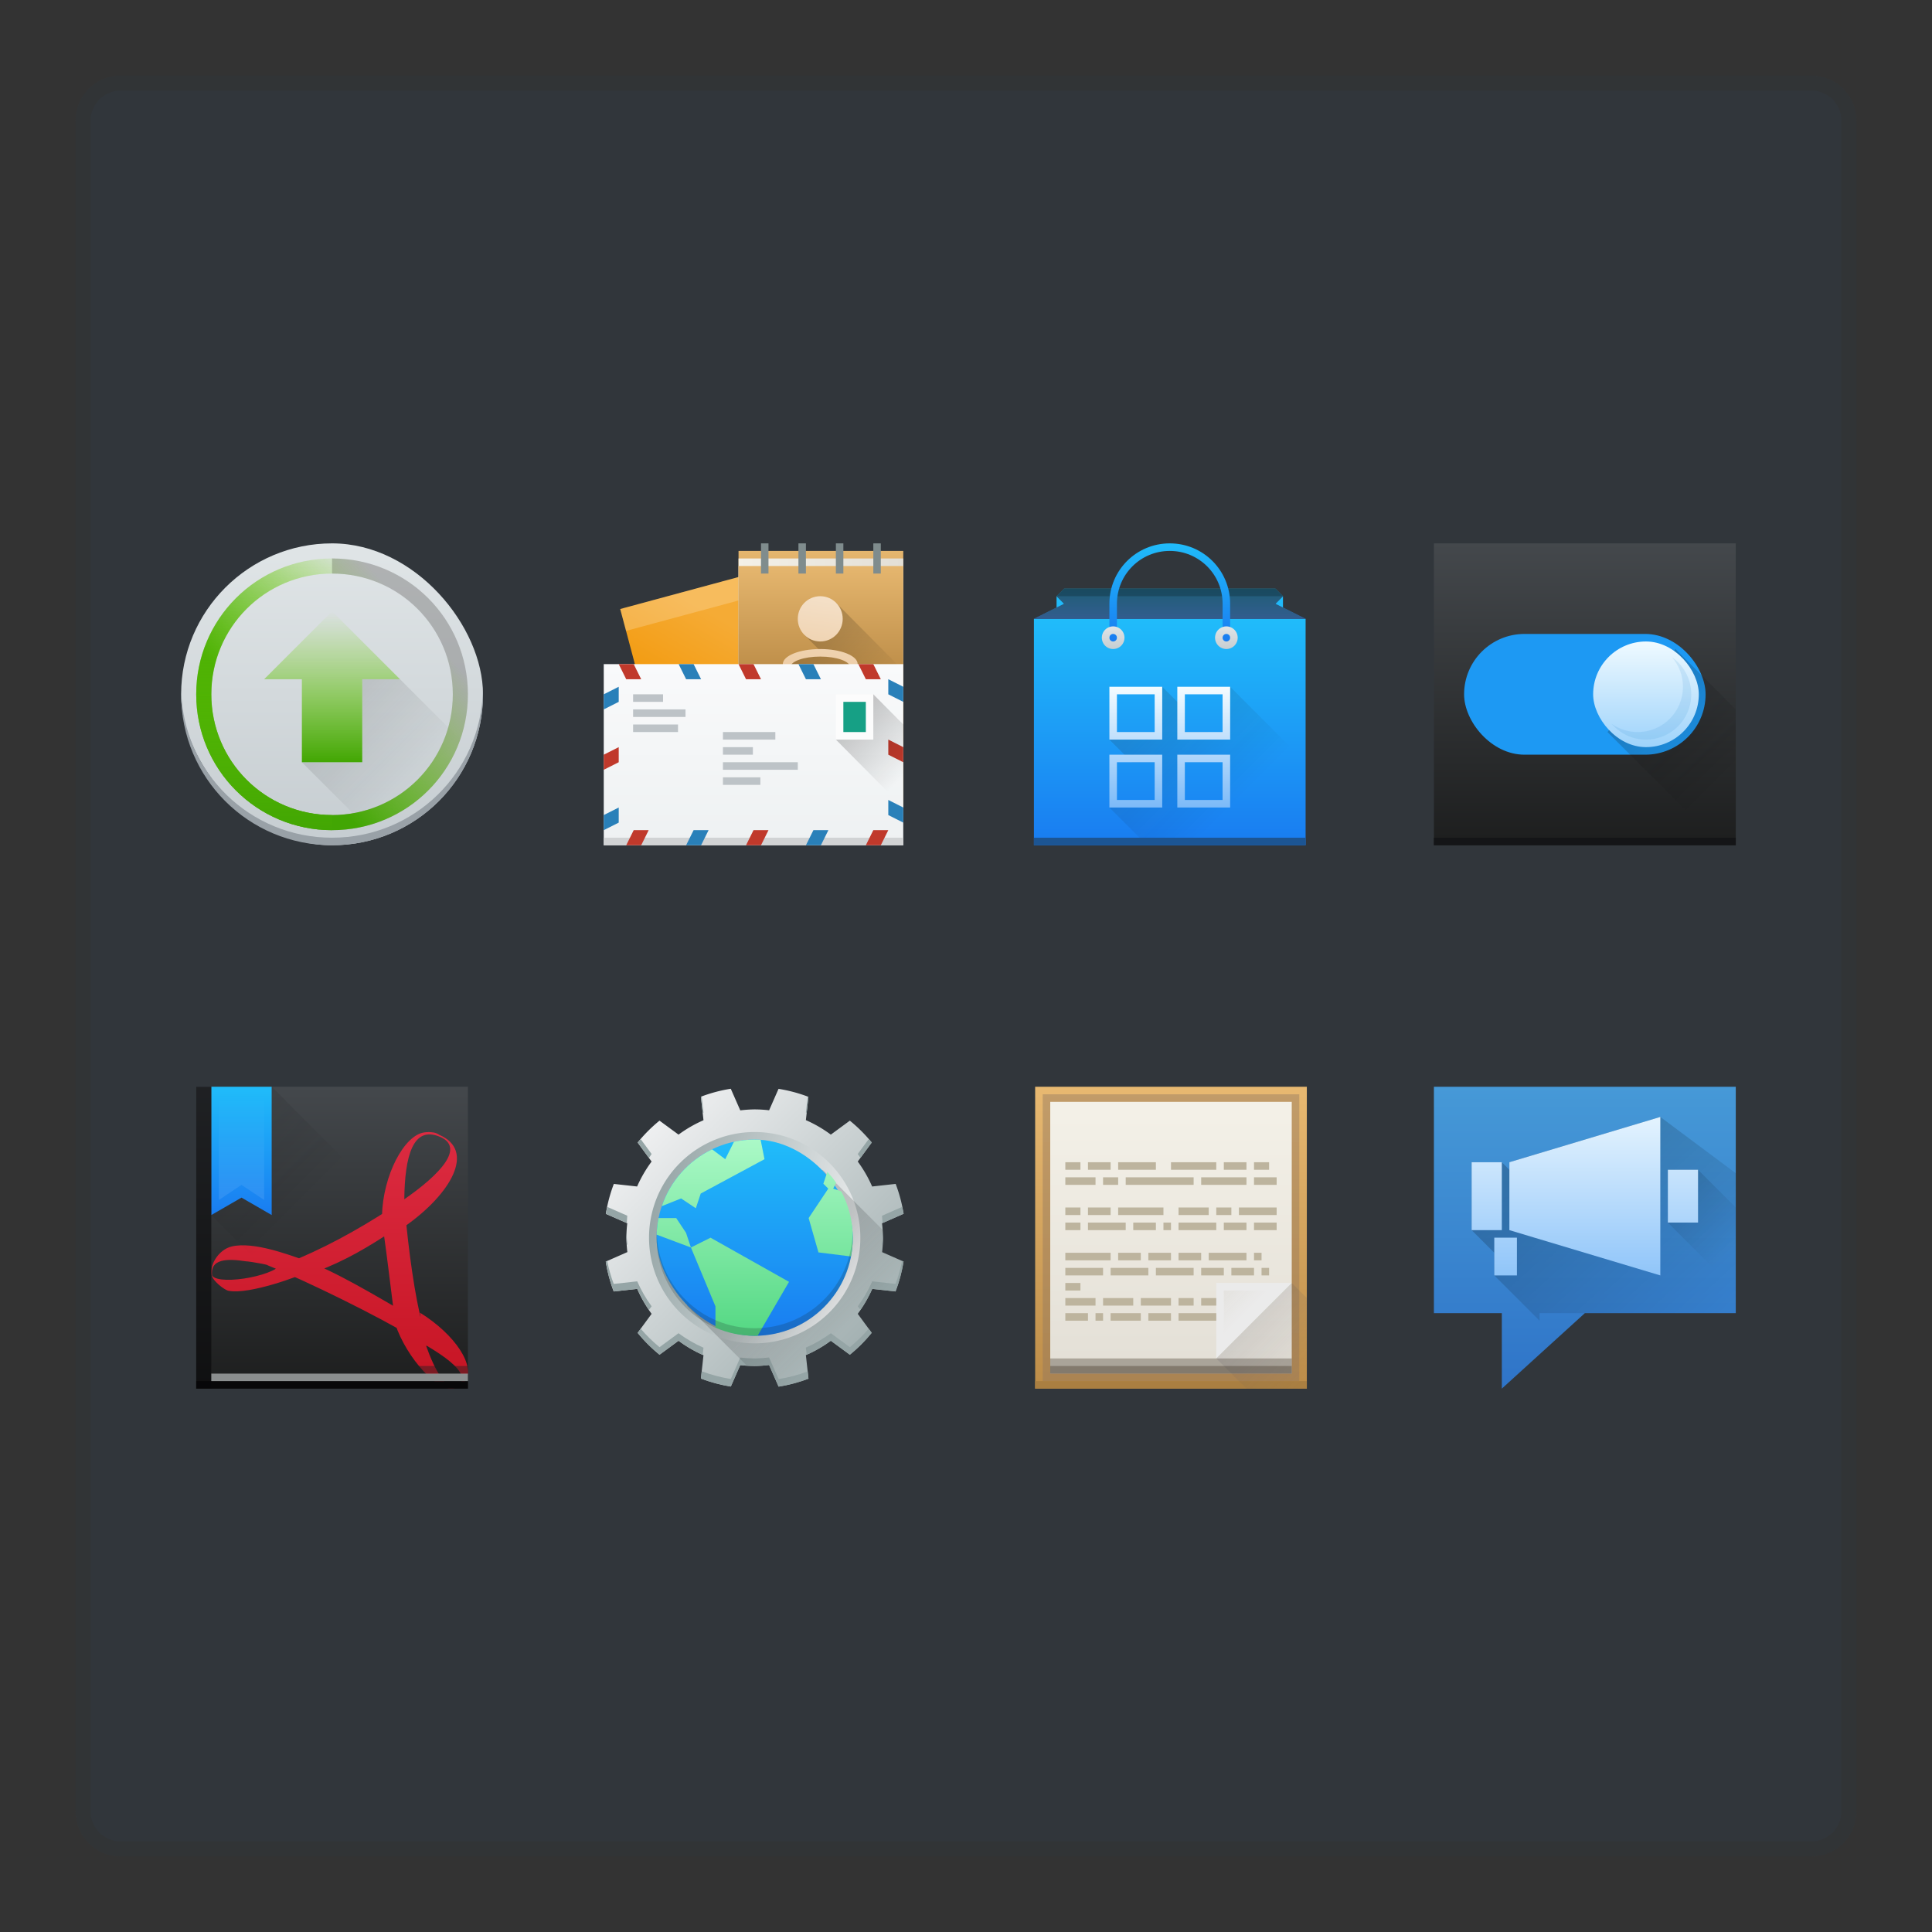 <svg viewBox="0 0 256 256" xmlns="http://www.w3.org/2000/svg" xmlns:xlink="http://www.w3.org/1999/xlink"><rect x="0" y="0" width="256" height="256" fill="#333333" stroke="none"/><linearGradient id="a" gradientUnits="userSpaceOnUse" x1="392.571" x2="400.571" y1="517.798" y2="509.798"><stop offset="0" stop-color="#f39c12"/><stop offset="1" stop-color="#f5ab35"/></linearGradient><linearGradient id="b" gradientTransform="matrix(.992 0 0 1 -565.541 -459.798)" gradientUnits="userSpaceOnUse" x1="428.571" x2="428.571" xlink:href="#c" y1="519.798" y2="504.798"/><linearGradient id="c"><stop offset="0" stop-color="#bd8d48"/><stop offset="1" stop-color="#e8b971"/></linearGradient><linearGradient id="d" gradientTransform="matrix(.992 0 0 1 -565.541 -458.798)" gradientUnits="userSpaceOnUse" x1="428.571" x2="406.571" xlink:href="#e" y1="506.798" y2="506.798"/><linearGradient id="e"><stop offset="0" stop-color="#e3dfd6"/><stop offset="1" stop-color="#f4f1e8"/></linearGradient><linearGradient id="f" gradientTransform="matrix(.992 0 0 1 -565.541 -457.798)" gradientUnits="userSpaceOnUse" x1="428.571" x2="428.571" xlink:href="#c" y1="519.798" y2="504.798"/><linearGradient id="g" gradientUnits="userSpaceOnUse" x1="427.714" x2="437.714" xlink:href="#h" y1="536.291" y2="536.291"/><linearGradient id="h"><stop offset="0" stop-color="#ebc69a"/><stop offset="1" stop-color="#f4e0c8"/></linearGradient><linearGradient id="i" gradientTransform="matrix(.707 -.707 .707 .707 -649.008 -56.058)" gradientUnits="userSpaceOnUse" x1="432.714" x2="432.714" xlink:href="#j" y1="531.791" y2="544.791"/><linearGradient id="j"><stop offset="0"/><stop offset="1" stop-opacity="0"/></linearGradient><linearGradient id="k" gradientUnits="userSpaceOnUse" x1="428.756" x2="430.466" xlink:href="#h" y1="541.508" y2="528.513"/><linearGradient id="l" gradientTransform="matrix(.992 0 0 1 -183.969 41)" gradientUnits="userSpaceOnUse" x1="25" x2="25" y1="44" y2="20"><stop offset="0" stop-color="#eef1f2"/><stop offset="1" stop-color="#f9fafb"/></linearGradient><linearGradient id="m" gradientTransform="matrix(.992 0 0 1 -565.541 -458.798)" gradientUnits="userSpaceOnUse" x1="419.571" x2="426.571" xlink:href="#j" y1="529.798" y2="536.798"/><linearGradient id="n" gradientUnits="userSpaceOnUse" x1="409.571" x2="409.571" xlink:href="#o" y1="543.798" y2="503.798"/><linearGradient id="o"><stop offset="0" stop-color="#1d1e1e"/><stop offset="1" stop-color="#44484c"/></linearGradient><linearGradient id="p" gradientUnits="userSpaceOnUse" x1="406.571" x2="425.571" xlink:href="#q" y1="517.798" y2="536.798"/><linearGradient id="q"><stop offset="0" stop-color="#292c2f"/><stop offset="1" stop-opacity="0"/></linearGradient><linearGradient id="r" gradientUnits="userSpaceOnUse" x1="417.571" x2="417.571" y1="530.798" y2="516.798"><stop offset="0" stop-color="#9ed3fb"/><stop offset="1" stop-color="#effaff"/></linearGradient><linearGradient id="s" gradientTransform="matrix(-1 0 0 1 432.571 499.798)" gradientUnits="userSpaceOnUse" x1="26" x2="26" y1="44" y2="4"><stop offset="0" stop-color="#2f74c8"/><stop offset="1" stop-color="#4699d7"/></linearGradient><linearGradient id="t" gradientUnits="userSpaceOnUse" x1="405.571" x2="427.571" xlink:href="#j" y1="509.798" y2="533.798"/><linearGradient id="u" gradientUnits="userSpaceOnUse" x1="412.571" x2="425.571" xlink:href="#j" y1="514.798" y2="527.798"/><linearGradient id="v" gradientUnits="userSpaceOnUse" x1="34" x2="34" xlink:href="#w" y1="34" y2="4"/><linearGradient id="w"><stop offset="0" stop-color="#7cbaf8"/><stop offset="1" stop-color="#f4fcff"/></linearGradient><linearGradient id="x" gradientUnits="userSpaceOnUse" x1="24" x2="24" xlink:href="#y" y1="44" y2="11"/><linearGradient id="y"><stop offset="0" stop-color="#197cf1"/><stop offset="1" stop-color="#20bcfa"/></linearGradient><linearGradient id="z" gradientTransform="matrix(1.125 0 0 1 -51.072 0)" gradientUnits="userSpaceOnUse" x1="409.571" x2="409.571" xlink:href="#y" y1="543.798" y2="513.798"/><linearGradient id="A" gradientUnits="userSpaceOnUse" x1="16" x2="32" xlink:href="#q" y1="23" y2="39"/><linearGradient id="B" gradientUnits="userSpaceOnUse" x1="24" x2="24" xlink:href="#y" y1="14" y2="10"/><linearGradient id="C" gradientUnits="userSpaceOnUse" x1="25" x2="25" xlink:href="#o" y1="10" y2="14"/><linearGradient id="D" gradientUnits="userSpaceOnUse" x1="408.571" x2="408.571" xlink:href="#y" y1="516.798" y2="503.798"/><linearGradient id="E" gradientUnits="userSpaceOnUse" x1="400.571" x2="400.571" xlink:href="#F" y1="517.798" y2="514.798"/><linearGradient id="F"><stop offset="0" stop-color="#c6cdd1"/><stop offset="1" stop-color="#e0e5e7"/></linearGradient><linearGradient id="G" gradientUnits="userSpaceOnUse" x1="32" x2="32" xlink:href="#F" y1="18" y2="15"/><linearGradient id="H" gradientUnits="userSpaceOnUse" x1="24" x2="24" xlink:href="#w" y1="39" y2="23"/><linearGradient id="I" gradientTransform="matrix(1.125 0 0 1 -435.643 504.564)" gradientUnits="userSpaceOnUse" x1="409.571" x2="409.571" xlink:href="#o" y1="543.798" y2="503.798"/><linearGradient id="J" gradientTransform="matrix(-2.835 0 0 2.839 47.655 -1933.284)" gradientUnits="userSpaceOnUse" x1="7.285" x2="7.285" y1="1050.339" y2="1038.362"><stop offset="0" stop-color="#c61423"/><stop offset="1" stop-color="#dc2b41"/></linearGradient><linearGradient id="K" gradientUnits="userSpaceOnUse" x1="12" x2="12" xlink:href="#y" y1="1025.362" y2="1008.362"/><linearGradient id="L" gradientUnits="userSpaceOnUse" x1="8" x2="22" xlink:href="#q" y1="1008.362" y2="1022.362"/><linearGradient id="M" gradientUnits="userSpaceOnUse" x1="12" x2="12" y1="1032.362" y2="1009.362"><stop offset="0" stop-color="#fff"/><stop offset="1" stop-color="#fff" stop-opacity="0"/></linearGradient><linearGradient id="N" gradientTransform="matrix(1.125 0 0 1 -51.072 0)" gradientUnits="userSpaceOnUse" x1="409.571" x2="409.571" xlink:href="#c" y1="543.798" y2="503.798"/><linearGradient id="O" gradientUnits="userSpaceOnUse" x1="409.571" x2="409.571" y1="542.798" y2="504.798"><stop offset="0" stop-color="#977a5c"/><stop offset="1" stop-color="#9d8062"/></linearGradient><linearGradient id="P" gradientUnits="userSpaceOnUse" x1="408.571" x2="408.571" xlink:href="#e" y1="541.798" y2="505.798"/><linearGradient id="Q" gradientUnits="userSpaceOnUse" x1="414.571" x2="426.571" y1="531.798" y2="543.798"><stop offset="0" stop-color="#383e51"/><stop offset="1" stop-color="#655c6f" stop-opacity="0"/></linearGradient><linearGradient id="R" gradientUnits="userSpaceOnUse" x1="413.571" x2="418.571" y1="528.798" y2="533.798"><stop offset="0" stop-color="#bdb49e" stop-opacity=".259"/><stop offset="1" stop-color="#bdb49e" stop-opacity="0"/></linearGradient><linearGradient id="S" gradientUnits="userSpaceOnUse" x1="409.571" x2="409.571" xlink:href="#F" y1="543.798" y2="503.798"/><linearGradient id="T" gradientUnits="userSpaceOnUse" x1="18" x2="34" xlink:href="#q" y1="21" y2="37"/><linearGradient id="U" gradientUnits="userSpaceOnUse" x1="24" x2="24" xlink:href="#V" y1="33" y2="13"/><linearGradient id="V"><stop offset="0" stop-color="#42a603"/><stop offset="1" stop-color="#78da06" stop-opacity="0"/></linearGradient><linearGradient id="W" gradientUnits="userSpaceOnUse" x1="410.571" x2="428.571" xlink:href="#V" y1="539.798" y2="523.798"/><linearGradient id="X" gradientUnits="userSpaceOnUse" x1="24.9" x2="24.9" xlink:href="#V" y1="42" y2="6"/><linearGradient id="Y"><stop offset="0" stop-color="#95a5a6"/><stop offset="1" stop-color="#eff0f1"/></linearGradient><linearGradient id="Z" gradientTransform="translate(58.788 33.941)" gradientUnits="userSpaceOnUse" x1="-44.394" x2="-14.394" xlink:href="#Y"/><linearGradient id="aa" gradientTransform="matrix(-1 0 0 -1 48 48)" gradientUnits="userSpaceOnUse" x1="6" x2="40" xlink:href="#Y" y1="3" y2="37"/><linearGradient id="ab" gradientUnits="userSpaceOnUse" x1="24.817" x2="32.067" xlink:href="#q" y1="32.817" y2="40.067"/><linearGradient id="ac" gradientTransform="matrix(.65 0 0 .65 -241.571 -316.469)" gradientUnits="userSpaceOnUse" x2="0" y1="503.798" y2="543.798"><stop offset="0" stop-color="#abf9c7"/><stop offset="1" stop-color="#54d883"/></linearGradient><linearGradient id="ad" gradientTransform="matrix(.929 0 0 .929 -347.959 -469.812)" gradientUnits="userSpaceOnUse" x2="0" xlink:href="#y" y1="545.798" y2="517.798"/><path d="m16 10h224c3.324 0 6 2.676 6 6v224c0 3.324-2.676 6-6 6h-224c-3.324 0-6-2.676-6-6v-224c0-3.324 2.676-6 6-6z" fill="#31363b" fill-opacity=".5"/><path d="m16 12h224c2.216 0 4 1.784 4 4v224c0 2.216-1.784 4-4 4h-224c-2.216 0-4-1.784-4-4v-224c0-2.216 1.784-4 4-4z" fill="#31363b"/><g transform="translate(-253.409 -359.798)"><path d="m390.571 503.798h36v40h-36z" fill="url(#N)"/><path d="m391.571 504.798h34v38h-34z" fill="url(#O)" opacity=".5"/><path d="m390.571 542.798h36v1h-36z" fill="#aa7f41"/><path d="m392.571 505.798h32v36h-32z" fill="url(#P)"/><path d="m412.571 531.798h3v1h-3z" fill="#bdb49e"/><path d="m392.571 539.798h32v2h-32z" fill="#2d2110" fill-opacity=".314"/><path d="m424.571 529.798-10 10v-10z" fill="#ebebeb" fill-rule="evenodd"/><path d="m414.571 539.798 4 4h8v-11-1l-2-2z" fill="url(#Q)" fill-rule="evenodd" opacity=".2"/><path d="m392.571 540.798h32v1h-32z" fill="#2d2110" fill-opacity=".314"/><path d="m415.571 530.798v8l8-8z" fill="url(#R)" fill-rule="evenodd"/><g fill="#bdb49e"><path d="m394.571 513.798h2v1h-2z"/><path d="m397.571 513.798h3v1h-3z"/><path d="m401.571 513.798h5v1h-5z"/><path d="m408.571 513.798h6v1h-6z"/><path d="m415.571 513.798h3v1h-3z"/><path d="m419.571 513.798h2v1h-2z"/><path d="m394.571 515.798h4v1h-4z"/><path d="m399.571 515.798h2v1h-2z"/><path d="m402.571 515.798h9v1h-9z"/><path d="m412.571 515.798h6v1h-6z"/><path d="m419.571 515.798h3v1h-3z"/><path d="m394.571 519.798h2v1h-2z"/><path d="m397.571 519.798h3v1h-3z"/><path d="m401.571 519.798h6v1h-6z"/><path d="m409.571 519.798h4v1h-4z"/><path d="m414.571 519.798h2v1h-2z"/><path d="m417.571 519.798h5v1h-5z"/><path d="m394.571 521.798h2v1h-2z"/><path d="m397.571 521.798h5v1h-5z"/><path d="m403.571 521.798h3v1h-3z"/><path d="m407.571 521.798h1v1h-1z"/><path d="m409.571 521.798h5v1h-5z"/><path d="m415.571 521.798h3v1h-3z"/><path d="m419.571 521.798h3v1h-3z"/><path d="m394.571 525.798h6v1h-6z"/><path d="m401.571 525.798h3v1h-3z"/><path d="m405.571 525.798h3v1h-3z"/><path d="m409.571 525.798h3v1h-3z"/><path d="m413.571 525.798h5v1h-5z"/><path d="m419.571 525.798h1v1h-1z"/><path d="m394.571 527.798h5v1h-5z"/><path d="m400.571 527.798h5v1h-5z"/><path d="m406.571 527.798h5v1h-5z"/><path d="m412.571 527.798h3v1h-3z"/><path d="m416.571 527.798h3v1h-3z"/><path d="m420.571 527.798h1v1h-1z"/><path d="m394.571 529.798h2v1h-2z"/><path d="m394.571 531.798h4v1h-4z"/><path d="m399.571 531.798h4v1h-4z"/><path d="m404.571 531.798h4v1h-4z"/><path d="m409.571 531.798h2v1h-2z"/><path d="m394.571 533.798h3v1h-3z"/><path d="m398.571 533.798h1v1h-1z"/><path d="m400.571 533.798h4v1h-4z"/><path d="m405.571 533.798h3v1h-3z"/><path d="m409.571 533.798h5v1h-5z"/></g></g><g transform="translate(20 -864.362)"><path d="m6 1008.362h36v40h-36z" fill="url(#I)"/><path d="m36.721 1014.362c.459.028.953 0 1.494.375 4.831 2.079 1.591 7.782-4.567 12.123-.037-.818-.377-2.599-.369-3.383 5.254-3.602 8.327-7.108 4.979-8.498-3.53-1.465-4.625 2.535-4.688 8.342-.329.341-2.607 1.854-2.953 2.093.128-5.295 2.943-10.7 5.648-11.007.145-.028.303-.028.456-.028m-4.918 9.213 1.099-.428.911.614.184 1.932-1.151.883-.478.641c-3.544 2.351-6.563 4.162-10.536 5.658l-2.477.368h-1.63c-1.503-.886-.607-1.227-6.067-1.908l6.153.477c4.746-1.84 9.59-4.483 13.996-7.366m-10.83 7.708c-.712 0-6.264-.482-8.473-.686-2.186-.341-4.871-.443-4.363 2.113-.578-1.363.74-3.677 2.614-4.085 2.898-.648 7.496 1.128 9.149 1.673m-2.664.708c.862.341 2.831.587 3.761.894-1.318.682-7.938 3.126-10.671 2.615-.437 0-2.282-1.327-2.327-2.282.142 1.738 8.234.443 9.237-1.261m-1.8.031c.709-.341 4.028-.324 4.762-.596 4.158 1.455 9.752 4.87 13.755 7.173l1.16.341c.224 1.591 1.204 2.139 2.098 3.169l-1.355 1.363-1.06-1.738c-4.687-2.828-13.952-7.398-19.356-9.592m19.356 9.592c.573.341 1.12.682 1.639 1.022 1.202 3.411 2.603 5.708 3.941 5.609-2.067.988-6.519-3.881-8.019-8.461m8.019 8.461c3.153-1.874-3.521-5.29-5.015-6.281-.337-.954.585-2.535.284-3.66 4.707 2.931 7.489 7.17 5.91 9.181-.38.477-.783.716-1.182.75m-4.58-7.14c-.219-.878-3.126-2.876-3.651-3.183-.703-5.537-.737-6.084-1.334-10.388.357-.341 2.556-2.055 2.896-2.293.422 4.6 1.216 10.834 2.339 14.998" fill="url(#J)"/><path d="m6 1047.362h36v1h-36z" fill="#080809"/><path d="m8 1008.362v17l4-2.309 4 2.309v-17z" fill="url(#K)"/><path d="m6 1008.362h2v40h-2z" fill="#080809" opacity=".6"/><path d="m16 1008.362v14 3l-4-2.309-4 2.309 23 23h11v-14z" fill="url(#L)" fill-rule="evenodd" opacity=".2"/><path d="m8 1046.362h34v1h-34z" fill="#8b8f8f"/><path d="m8 1045.362h34v1h-34z" fill="#212323" fill-opacity=".452"/><path d="m9 1008.362h6v15l-3-2-3 2z" fill="url(#M)" opacity=".15"/></g><g transform="translate(-253.571 -431.798)"><path d="m9 11v2l1-1zm30 0-1 1 1 1z" fill="url(#x)" fill-rule="evenodd" transform="translate(384.571 499.798)"/><path d="m390.571 513.798h36v30h-36z" fill="url(#z)"/><g transform="translate(384.571 499.798)"><g fill-rule="evenodd"><path d="m23 23v7h-7l3 3h3v3l1 1v2h-7l5 5h21v-2-1-8l-10-10v7h-2l-1-1h-3v-3zm3 10h5v5h-5z" fill="url(#A)" opacity=".2"/><path d="m10 10-1 1 1 1-4 2h18 18l-4-2 1-1-1-1h-14z" fill="url(#B)"/><path d="m10 10-1 1 1 1-4 2h18 18l-4-2 1-1-1-1h-14z" fill="url(#C)" opacity=".6"/></g><path d="m10 10-1 1h30l-1-1h-14z" opacity=".2"/></g><path d="m400.571 516.798v-5c0-4.432 3.568-8 8-8s8 3.568 8 8v5h-1v-5c0-3.878-3.122-7-7-7s-7 3.122-7 7v5z" fill="url(#D)"/><path d="m401.071 514.798a1.5 1.5 0 0 1 1.5 1.5 1.5 1.5 0 0 1 -1.5 1.5 1.5 1.5 0 0 1 -1.5-1.5 1.5 1.5 0 0 1 1.5-1.5zm0 1a .5.5 0 0 0 -.5.5.5.5 0 0 0  .5.5.5.5 0 0 0  .5-.5.5.5 0 0 0 -.5-.5z" fill="url(#E)"/><path d="m31.5 15a1.5 1.5 0 0 0 -1.5 1.5 1.5 1.5 0 0 0 1.5 1.5 1.5 1.5 0 0 0 1.5-1.5 1.5 1.5 0 0 0 -1.5-1.5zm0 1a .5.5 0 0 1  .5.5.5.5 0 0 1 -.5.5.5.5 0 0 1 -.5-.5.5.5 0 0 1  .5-.5z" fill="url(#G)" transform="translate(384.571 499.798)"/><path d="m16 23v7h7v-7zm9 0v7h7v-7zm-8 1h5v5h-5zm9 0h5v5h-5zm-10 8v7h7v-7zm9 0v7h7v-7zm-8 1h5v5h-5zm9 0h5v5h-5z" fill="url(#H)" transform="translate(384.571 499.798)"/><path d="m390.571 542.798h36v1h-36z" fill="#1c5593"/></g><g fill-rule="evenodd" transform="translate(-198.571 -359.798)"><path d="m428.571 503.798v30h-20l-11 10v-10h-9v-30z" fill="url(#s)"/><path d="m402.571 534.798-6-6v-3l-3-3v-9h4l1 1v-1l20-6 10 7.461v18.539h-26z" fill="url(#t)" opacity=".2"/><path d="m419.571 521.798 9 9v-11l-5-5h-4z" fill="url(#u)" opacity=".2"/><path d="m34 8-20 6v9l20 6v-6-9zm-25 6v9h4v-9zm26 1v7h4v-7zm-23 9v5h3v-5z" fill="url(#v)" transform="translate(384.571 499.798)"/></g><g transform="translate(-198.571 -431.798)"><path d="m388.571 503.798h40v40h-40z" fill="url(#n)"/><rect fill="#1d99f3" height="16" ry="8" width="32" x="392.571" y="515.798"/><path d="m411.571 528.798 15 15h2v-18l-8-8z" fill="url(#p)" fill-rule="evenodd" opacity=".4"/><rect fill="url(#r)" height="14" ry="7" width="14" x="409.671" y="516.798"/><path d="m35.553 19.092c.9 1.049 1.447 2.411 1.447 3.908 0 3.324-2.676 6-6 6-1.289 0-2.477-.405-3.453-1.092 1.099 1.28 2.726 2.092 4.553 2.092 3.324 0 6-2.676 6-6 0-2.035-1.006-3.824-2.547-4.908z" fill="#1b83ce" fill-opacity=".119" transform="translate(384.571 499.798)"/><path d="m388.571 542.798h40v1h-40z" fill="#141517"/></g><g transform="translate(260 27)"><g transform="matrix(.958 -.259 .257 .966 -684.918 -337.091)"><path d="m392.571 509.798h19v16h-19z" fill="url(#a)"/><path d="m392.571 509.798h19v3h-19z" fill="#fff" opacity=".2"/></g><path d="m-162.14 46h21.828v33h-21.828z" fill="url(#b)"/><path d="m-162.14 47h21.828v33h-21.828z" fill="url(#d)"/><path d="m-162.14 48h21.828v33h-21.828z" fill="url(#f)"/><g fill="url(#g)" transform="matrix(.992 0 0 1 -580.565 -476.791)"><path d="m35.121 11.879-4.242 4.242 2.637 2.637-3.891.148-.625 1.094v3l8.984.229 2.086 2.086 4.244-4.244-9.193-9.191z" fill="url(#i)" opacity=".2" transform="translate(399.714 517.791)"/><path d="m432.714 528.791c-1.662 0-3 1.338-3 3s1.338 3 3 3 3-1.338 3-3-1.338-3-3-3zm0 7c-2.77 0-5 .892-5 2v5 1h1.201 7.598 1.201v-1-5c0-1.108-2.23-2-5-2zm0 1c2.216 0 4 .636 4 1.428v4.572h-8v-4.572c0-.791 1.784-1.428 4-1.428z" fill="url(#k)"/></g><path d="m-180 61v24h39.688v-24z" fill="url(#l)"/><path d="m-180 84h39.688v1h-39.688z" fill="#d1d3d4"/><g fill-rule="evenodd"><path d="m-177.023 85.0.992-2h1.984l-.992 2z" fill="#c0392b"/><path d="m-169.086 85.0.992-2h1.984l-.992 2z" fill="#2980b9"/><path d="m-161.148 85.0.992-2h1.984l-.992 2z" fill="#c0392b"/><path d="m-153.211 85.0.992-2h1.984l-.992 2z" fill="#2980b9"/><path d="m-145.273 85.0.992-2h1.984l-.992 2z" fill="#c0392b"/><path d="m-142.296 79 1.984 1v2l-1.984-1z" fill="#2980b9"/><path d="m-142.296 71 1.984 1v2l-1.984-1z" fill="#c0392b"/><path d="m-142.296 63 1.984 1v2l-1.984-1z" fill="#2980b9"/><path d="m-178.016 80-1.984 1v2l1.984-1z" fill="#2980b9"/><path d="m-178.016 72-1.984 1v2l1.984-1z" fill="#c0392b"/><path d="m-178.016 64-1.984 1v2l1.984-1z" fill="#2980b9"/><path d="m-178.016 61.0.992 2h1.984l-.992-2z" fill="#c0392b"/><path d="m-170.078 61.0.992 2h1.984l-.992-2z" fill="#2980b9"/><path d="m-162.14 61.0.992 2h1.984l-.992-2z" fill="#c0392b"/><path d="m-154.203 61.0.992 2h1.984l-.992-2z" fill="#2980b9"/><path d="m-146.265 61.0.992 2h1.984l-.992-2z" fill="#c0392b"/><path d="m-144.281 65 3.969 4v11l-8.93-9z" fill="url(#m)" opacity=".2"/></g><path d="m-149.242 65h4.961v6h-4.961z" fill="#fcfcfc"/><path d="m-148.25 66h2.977v4h-2.977z" fill="#16a085"/><g fill="#bdc3c7" transform="matrix(.992 0 0 1 -565.541 -458.798)"><path d="m404.571 528.798h7v1h-7z"/><path d="m404.571 530.798h4v1h-4z"/><path d="m404.571 532.798h10v1h-10z"/><path d="m404.571 534.798h5v1h-5z"/><path d="m392.571 523.798h4v1h-4z"/><path d="m392.571 525.798h7v1h-7z"/><path d="m392.571 527.798h6v1h-6z"/></g><g fill="#7f8c8d"><path d="m-159.164 45h.992v4h-.992z"/><path d="m-144.281 45h.992v4h-.992z"/><path d="m-154.203 45h.992v4h-.992z"/><path d="m-149.242 45h.992v4h-.992z"/></g></g><g transform="translate(-364.571 -431.798)"><rect fill="url(#S)" height="40" ry="20" width="40" x="388.571" y="503.798"/><g transform="translate(384.571 499.798)"><path d="m28 22v11h-8l10.064 10.064c5.685-1.796 10.248-6.053 12.467-11.533l-9.531-9.531z" fill="url(#T)" fill-rule="evenodd" opacity=".2"/><path d="m24 13-9 9h5v11h8v-11h5z" fill="url(#U)"/><path d="m24 42c9.972 0 18-8.028 18-18s-8.028-18-18-18v2c8.864 0 16 7.136 16 16s-7.136 16-16 16z" fill="#808080" opacity=".5"/></g><path d="m408.571 505.798c-9.972 0-18 8.028-18 18s8.028 18 18 18 18-8.028 18-18-8.028-18-18-18zm0 2c8.864 0 16 7.136 16 16s-7.136 16-16 16-16-7.136-16-16 7.136-16 16-16z" fill="url(#W)"/><path d="m24 42v-2c-8.864 0-16-7.136-16-16s7.136-16 16-16v-2c-9.972 0-18 8.028-18 18s8.028 18 18 18z" fill="url(#X)" transform="translate(384.571 499.798)"/><path d="m4.012 23.5c-.004.167-.012.332-.012.5 0 11.08 8.92 20 20 20s20-8.92 20-20c0-.168-.008-.333-.012-.5-.264 10.847-9.076 19.5-19.988 19.5s-19.724-8.653-19.988-19.5z" fill="#99a1a7" transform="translate(384.571 499.798)"/></g><g transform="translate(76 140)"><g stroke-linecap="round" stroke-linejoin="round" stroke-width="3"><circle cx="29.394" cy="16.971" fill="url(#Z)" r="15" transform="matrix(.966 .259 -.259 .966 0 0)"/><path d="m27.168 43.736a20 20 0 0 0 3.959-1.055l-.344-3.117a17 17 0 0 0 3.307-1.906l2.521 1.852a20 20 0 0 0 2.896-2.902l-1.85-2.518a17 17 0 0 0 1.92-3.305l3.086.34a20 20 0 0 0 1.061-3.963l-2.842-1.248a17 17 0 0 0  .117-1.914 17 17 0 0 0 -.129-1.908l2.865-1.26a20 20 0 0 0 -1.055-3.959l-3.117.344a17 17 0 0 0 -1.906-3.307l1.852-2.521a20 20 0 0 0 -2.902-2.896l-2.518 1.85a17 17 0 0 0 -3.305-1.92l.34-3.086a20 20 0 0 0 -3.963-1.061l-1.248 2.842a17 17 0 0 0 -1.914-.117 17 17 0 0 0 -1.908.129l-1.26-2.865a20 20 0 0 0 -3.959 1.055l.344 3.117a17 17 0 0 0 -3.307 1.906l-2.521-1.852a20 20 0 0 0 -2.896 2.902l1.85 2.518a17 17 0 0 0 -1.92 3.305l-3.086-.34a20 20 0 0 0 -1.061 3.963l2.842 1.248a17 17 0 0 0 -.117 1.914 17 17 0 0 0  .129 1.908l-2.865 1.26a20 20 0 0 0 1.055 3.959l3.117-.344a17 17 0 0 0 1.906 3.307l-1.852 2.521a20 20 0 0 0 2.902 2.896l2.518-1.85a17 17 0 0 0 3.305 1.92l-.34 3.086a20 20 0 0 0 3.963 1.061l1.248-2.842a17 17 0 0 0 1.914.117 17 17 0 0 0 1.908-.129zm-3.168-5.736a14 14 0 0 1 -14-14 14 14 0 0 1 14-14 14 14 0 0 1 14 14 14 14 0 0 1 -14 14z" fill="url(#aa)"/><path d="m16.979 5.279c-.035.013-.07.026-.105.039l.238 2.17c.035-.018.07-.035.105-.053zm14.041.021-.234 2.121c.035.016.07.031.105.047l.234-2.133c-.035-.012-.07-.024-.105-.035zm8.086 5.639-1.447 1.971c.122.17.24.342.355.516l1.496-2.037c-.132-.152-.267-.302-.404-.449zm-30.211.002c-.136.148-.271.299-.402.451l1.5 2.041c.113-.177.23-.351.35-.523zm34.648 8.975-2.672 1.176c.033.322.057.645.072.969l2.793-1.229c-.057-.307-.122-.612-.193-.916zm-39.074.008c-.072.303-.136.608-.193.914l2.775 1.219c.013-.324.035-.648.066-.971zm2.557 3.502c-.012.191-.02.383-.025.574.01.314.029.627.057.939l.072-.031c-.056-.492-.091-.987-.104-1.482zm33.949.148c-.013.448-.044.895-.092 1.34l.066.029c.026-.314.043-.629.051-.943-.007-.142-.015-.284-.025-.426zm2.557 3.502c-.208 1.038-.498 2.057-.867 3.049l-3.086-.34c-.514 1.17-1.158 2.279-1.92 3.305l.35.477c.61-.876 1.135-1.807 1.57-2.781l3.086.34c.488-1.281.844-2.609 1.061-3.963zm-39.074.008-.193.084c.215 1.352.569 2.679 1.055 3.959l3.117-.344c.428.977.947 1.911 1.551 2.791l.355-.484c-.758-1.027-1.397-2.136-1.906-3.307l-3.117.344c-.367-.99-.655-2.008-.861-3.043zm34.648 8.975c-.758.888-1.593 1.709-2.494 2.451l-2.521-1.852c-1.027.758-2.136 1.397-3.307 1.906l.105.947c1.131-.5 2.205-1.121 3.201-1.854l2.521 1.852c1.062-.866 2.033-1.838 2.896-2.902zm-30.211.002-.404.551c.866 1.062 1.838 2.033 2.902 2.896l2.518-1.85c.995.739 2.068 1.367 3.199 1.873l.105-.953c-1.17-.514-2.279-1.158-3.305-1.92l-2.518 1.85c-.903-.741-1.738-1.56-2.498-2.447zm17.014 3.81c-.633.079-1.27.122-1.908.129-.64-.003-1.279-.042-1.914-.117l-1.248 2.842c-1.317-.212-2.609-.556-3.857-1.025l-.105.965c1.281.488 2.609.844 3.963 1.061l1.248-2.842c.635.075 1.274.114 1.914.117.638-.007 1.275-.05 1.908-.129l1.26 2.865c1.352-.215 2.679-.569 3.959-1.055l-.105-.961c-1.247.466-2.538.806-3.854 1.016z" fill="#95a5a6"/></g><path d="m33 15-18 18 7.961 7.961c.346.023.692.037 1.039.039.638-.007 1.275-.05 1.908-.129l1.26 2.865c1.352-.215 2.679-.569 3.959-1.055l-.238-2.17-.105-.947c1.17-.509 2.279-1.149 3.307-1.906l2.521 1.852c1.062-.866 2.033-1.838 2.896-2.902l-1.5-2.041-.35-.477c.762-1.026 1.406-2.134 1.92-3.305l3.086.34c.488-1.281.844-2.609 1.061-3.963l-2.775-1.219-.066-.029c.075-.635.114-1.274.117-1.914-.01-.314-.029-.627-.057-.939l.02-.008c-.002-.033-.005-.065-.008-.098z" fill="url(#ab)" fill-rule="evenodd" opacity=".2"/><rect fill="url(#ad)" height="26" rx="13" width="26" x="11" y="11"/><path d="m24 11c-.944 0-1.862.104-2.747.293l-1.153 2.307-1.742-1.306c-3.124 1.502-5.544 4.207-6.665 7.53l2.557-1.023 1.95 1.3.65-1.95 8.45-4.55-.515-2.575c-.26-.015-.521-.025-.785-.025zm9.627 4.269-.527 1.581.65.65-2.6 3.9 1.3 4.55 4.311.54c.155-.806.239-1.637.239-2.49 0-2.226-.557-4.316-1.535-6.145l-1.065-.355.387-.776c-.348-.516-.744-.995-1.16-1.455zm-22.369 6.131c-.143.712-.225 1.448-.248 2.198l4.54 1.702-.65-1.95-1.3-1.95zm4.292 3.9 3.25 7.8v2.82c1.592.692 3.348 1.08 5.2 1.08.129 0 .256-.005.385-.009l4.165-7.141-10.4-5.85-2.6 1.3z" fill="url(#ac)" fill-rule="evenodd"/><path d="m11.025 23.5c-.006.167-.025.331-.025.5 0 7.202 5.798 13 13 13s13-5.798 13-13c0-.169-.019-.333-.025-.5-.263 6.966-5.942 12.5-12.975 12.5s-12.711-5.534-12.975-12.5z" fill="#172525" opacity=".2"/></g></svg>